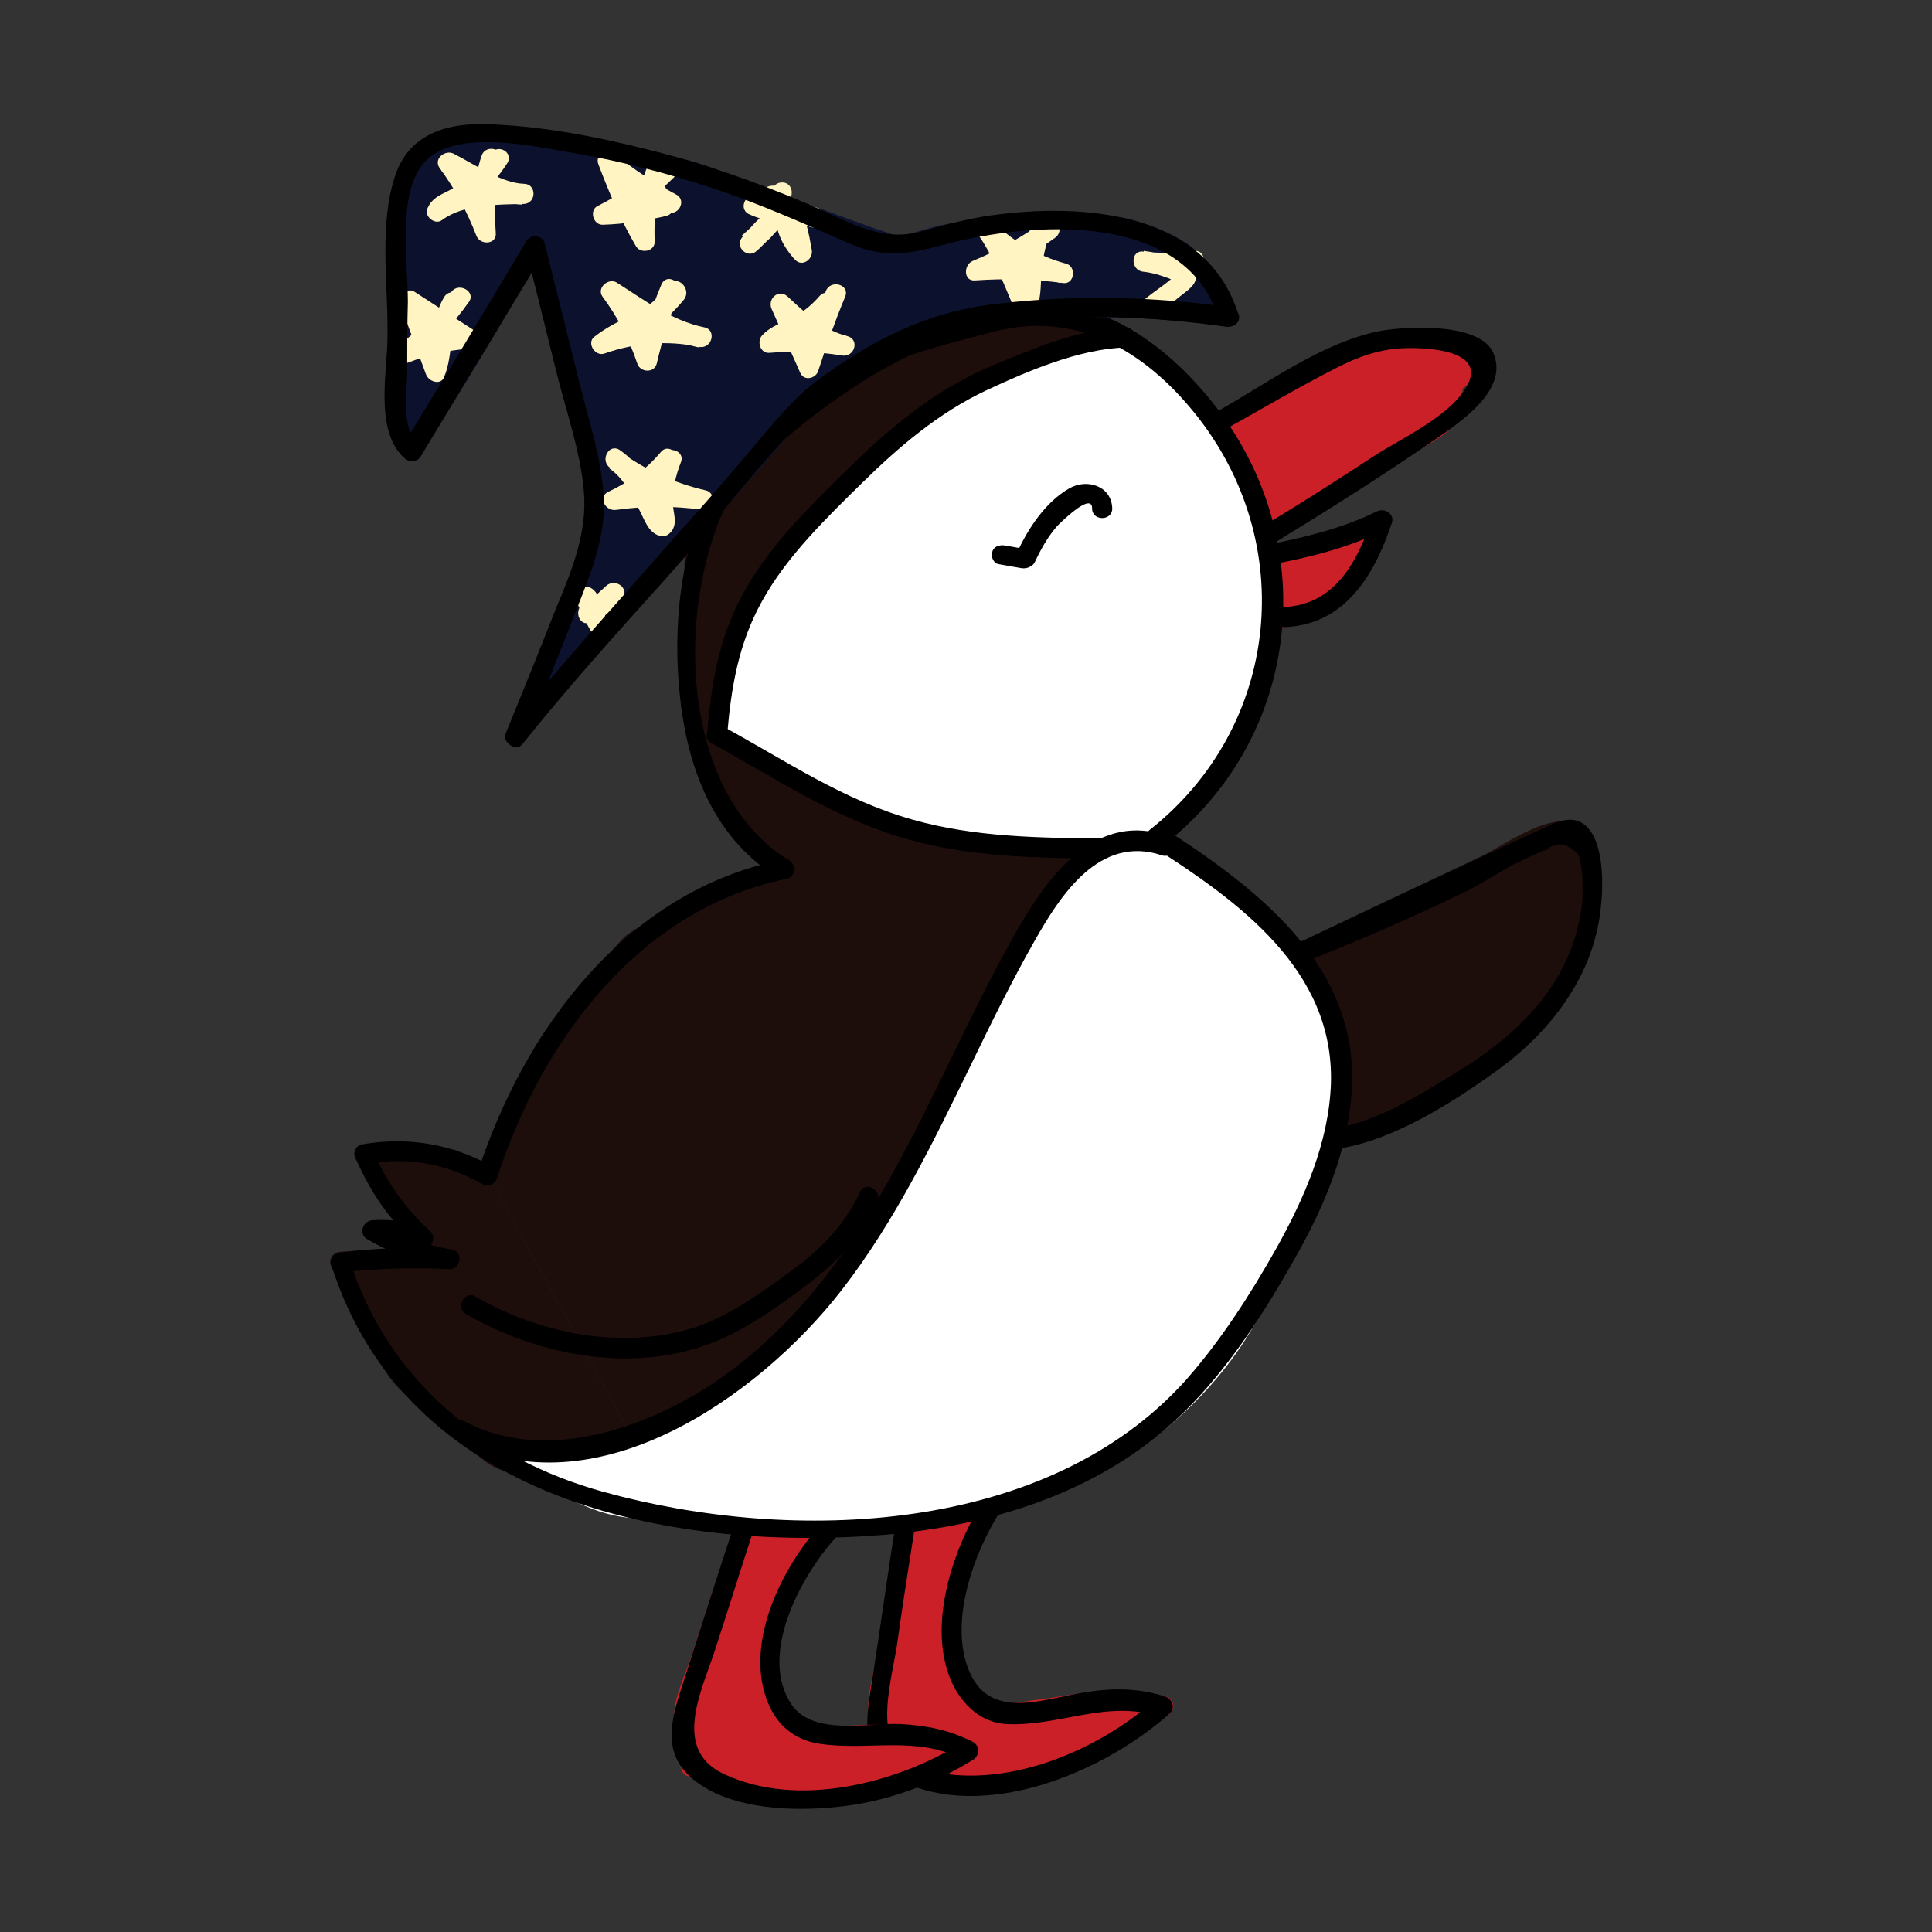 <?xml version="1.0" encoding="utf-8"?>
<!-- Generator: Adobe Illustrator 19.1.0, SVG Export Plug-In . SVG Version: 6.00 Build 0)  -->
<svg version="1.1" xmlns="http://www.w3.org/2000/svg" xmlns:xlink="http://www.w3.org/1999/xlink" x="0px" y="0px"
	 viewBox="0 0 288 288" style="enable-background:new 0 0 288 288;" xml:space="preserve">
<rect x="0" y="0" width="288" height="288" fill="#333333" stroke="none"/>
<style type="text/css">
	.st0{display:none;}
	.st1{display:inline;}
	.st2{fill:#CB2027;}
	.st3{fill:#1D0D0B;}
	.st4{fill:#FFFFFF;}
	.st5{fill:#0C122E;}
	.st6{fill:#FFF4C2;}
</style>
<g id="puffin_colors">
</g>
<g id="base_puffin">
</g>
<g id="wings_and_wands">
</g>
<g id="hat_colors">
</g>
<g id="hat">
	<g>
		<polygon class="st2" points="184.3,62.5 204.1,52.7 208.9,51.7 220.2,54.3 191.3,78.3 		"/>
		<g>
			<path class="st2" d="M185.1,63.7c6.2-3,12.3-6.6,18.6-9.2c1.2-0.5,1.1-0.4,2.3-0.7c0.9-0.2,2.1-0.6,3.1-0.6
				c-0.7,0-0.3,0.1,0.2,0.1c3.5,0.5,7,1.6,10.4,2.4c-0.2-0.8-0.4-1.7-0.7-2.5c-9.6,8-19.2,16-28.8,24c0.8,0.1,1.6,0.2,2.4,0.3
				c-2.3-5.3-4.7-10.5-7-15.8c-0.8-1.8-3.4-0.2-2.6,1.5c2.3,5.3,4.7,10.5,7,15.8c0.4,1,1.7,0.9,2.4,0.3c9.6-8,19.2-16,28.8-24
				c0.9-0.7,0.4-2.3-0.7-2.5c-6.1-1.4-11.5-3.6-17.6-1.3c-6.7,2.6-13,6.4-19.4,9.6C181.8,62,183.4,64.6,185.1,63.7z"/>
		</g>
	</g>
	<g>
		<polygon class="st2" points="190.8,82.5 203.4,80.1 197.7,88.4 190.7,92 189.4,82.7 		"/>
		<g>
			<path class="st2" d="M191.2,84c4.2-0.8,8.4-1.6,12.6-2.4c-0.6-0.7-1.1-1.5-1.7-2.2c-1.8,2.7-3.6,5.4-5.5,8
				c-0.3,0.4,0.9-0.3-0.3,0.1c-0.8,0.3-1.7,0.9-2.4,1.3c-1.3,0.7-2.7,1.4-4,2.1c0.8,0.4,1.5,0.9,2.3,1.3c-0.4-3.1-0.8-6.2-1.2-9.4
				c-0.5,0.5-1,1-1.5,1.5c0.5-0.1,0.9-0.1,1.4-0.2c1.9-0.2,1.9-3.2,0-3c-0.5,0.1-0.9,0.1-1.4,0.2c-0.7,0.1-1.6,0.6-1.5,1.5
				c0.4,3.1,0.8,6.2,1.2,9.4c0.2,1.1,1.2,1.9,2.3,1.3c2.4-1.2,5.9-2.2,7.7-4.3c2.2-2.4,3.8-5.5,5.6-8.2c0.8-1.2-0.5-2.4-1.7-2.2
				c-4.2,0.8-8.4,1.6-12.6,2.4C188.5,81.4,189.3,84.3,191.2,84z"/>
		</g>
	</g>
	<g>
		<polyline class="st2" points="191.3,78.3 215.6,62.4 216.7,57 191.3,78.3 		"/>
		<g>
			<path class="st2" d="M192.1,79.6c5.7-3.7,11.3-7.4,17-11.1c2.2-1.4,5.3-2.8,7.2-4.7c1.5-1.6,1.5-4.2,1.8-6.4
				c0.3-1.5-1.3-2.4-2.5-1.5c-8.4,7.1-16.9,14.1-25.3,21.2c-1.5,1.2,0.7,3.4,2.1,2.1c8.4-7.1,16.9-14.1,25.3-21.2
				c-0.8-0.5-1.7-1-2.5-1.5c-0.3,1.6-0.6,3.1-0.9,4.7c-0.2,0.8,1.1-0.5-0.3,0.3c-2.7,1.7-5.3,3.5-8,5.2c-5.1,3.4-10.3,6.7-15.4,10.1
				C189,78,190.5,80.6,192.1,79.6L192.1,79.6z"/>
		</g>
	</g>
	<g>
		<polyline class="st3" points="72.8,175.3 81.3,156.7 94.7,140.7 117,129.7 106.8,118.4 103.2,105.3 104.3,78.6 121.2,57.3 
			145.2,47.7 156.1,48.4 165.8,51 158.7,53.1 138.8,61.2 121.2,73.5 110.7,92.4 106.8,109.5 121.2,115.9 138.8,125.1 162.5,126.2 
			152.3,140.8 124.3,191.5 108.7,206.6 94.1,214 		"/>
		<g>
			<path class="st3" d="M74.1,176c2.5-5.6,5.2-11.1,7.7-16.8c1.7-3.9,6.2-8.2,9.5-12.1c1.1-1.3,3.6-4.7,4.3-5.2c1.7-1.3,4.1-2,6-3
				c5.4-2.7,10.9-5.4,16.3-8c0.9-0.4,0.9-1.7,0.3-2.4c-3.1-3.5-6.4-6.8-9.4-10.4c-0.5-0.6-0.8-1.1-0.5-0.5c-0.3-0.7-0.5-1.6-0.7-2.4
				c-0.8-2.7-1.5-5.5-2.3-8.2c-0.8-2.7-0.4-5.5-0.3-9c0.2-5.6,0.5-11.2,0.7-16.8c0-0.7,0.1-1.4,0.1-2.1c0-1.2-0.4,0.5-0.3,0.4
				c0.8-1.5,2.3-2.9,3.4-4.3c3.5-4.4,6.9-8.8,10.4-13.1c0.9-1.2,1.8-2.7,2.9-3.6c0,0-1,0.5,0.2,0c0.8-0.4,1.7-0.7,2.5-1
				c5.4-2.1,10.7-4.3,16.1-6.4c4.7-1.9,6.2-1.7,11.6-1.4c4.3,0.2,8.3,1.5,12.8,2.8c0-1,0-1.9,0-2.9c-10.4,3.1-21.9,6.6-30.8,12.9
				c-3.4,2.4-6.8,4.8-10.2,7.1c-1.5,1.1-3.4,2-4.5,3.4c-2,2.5-3.3,6-4.9,8.8c-1.7,3-3.7,6.1-5.1,9.2c-2.5,5.4-3,12.3-4.4,18.1
				c-0.1,0.6,0.1,1.4,0.7,1.7c9.8,4.4,19.3,9,28.9,14c3.8,2,6.5,1.9,10.9,2.2c5.5,0.3,11.1,0.5,16.6,0.8c-0.4-0.8-0.9-1.5-1.3-2.3
				c-3.5,5-7.4,10-10.6,15.2c-4,6.8-7.6,13.8-11.5,20.7c-4.7,8.5-9.4,17-14.1,25.5c-0.5,0.9-1,1.9-1.6,2.8c-0.6,0.9-0.3,0.6-0.6,1
				c-2.8,3.3-6.4,6.2-9.5,9.2c-2.7,2.6-4.7,4.9-7.5,6.4c-4.2,2.1-8.3,4.3-12.5,6.4c-1.7,0.9-0.2,3.5,1.5,2.6c5.9-3,12.5-5.3,17.2-10
				c4.6-4.5,10.9-8.8,14.2-14.4c9.2-15.3,17.3-31.4,26-47c3.3-6,7.6-11.4,11.5-17c0.7-1-0.2-2.2-1.3-2.3c-5.2-0.2-10.5-0.5-15.7-0.7
				c-2.4-0.1-5.1,0-7.5-0.4c-0.8-0.1,0.8,0.4-0.6-0.3c-1.1-0.5-2.2-1.2-3.3-1.7c-9.2-4.8-18.3-9.2-27.8-13.4
				c0.2,0.6,0.5,1.1,0.7,1.7c1.2-5.4,2-12.2,3.8-17c2-5.2,6.4-11.5,9.3-16.7c0.2-0.4,1.6-2.5,0.6-1.4c0.6-0.6,1.6-1.1,2.3-1.6
				c3.3-2.3,6.7-4.7,10-7c4.8-3.3,7.8-4.7,13.5-7.1c6.1-2.5,12-4.8,18.3-6.7c1.4-0.4,1.5-2.5,0-2.9c-3.7-1-7.4-2.4-11.3-2.8
				c-3.7-0.4-8.1-1.2-11.6,0.1c-5.5,2-10.8,4.3-16.2,6.5c-2.6,1-5.6,1.7-7.6,3.7c-4,4.1-7.2,9.2-10.8,13.6c-1.9,2.4-5.1,5.2-5.9,8.1
				c-1.2,4.3-0.4,10.1-0.6,14.6c-0.2,3.9-0.9,8.4-0.5,12.3c0.3,2.5,1.4,5.1,2.1,7.4c0.6,2,0.9,4.5,2,6.3c2.5,4.1,7,7.7,10.2,11.3
				c0.1-0.8,0.2-1.6,0.3-2.4c-5.7,2.8-11.4,5.6-17.1,8.4c-1.8,0.9-4,1.6-5.6,2.8c-1.7,1.4-3.1,3.7-4.5,5.4
				c-3.2,3.9-7.4,7.7-9.7,12.2c-2.9,5.6-5.3,11.6-7.9,17.3C70.7,176.3,73.3,177.8,74.1,176L74.1,176z"/>
		</g>
	</g>
	<g>
		<polyline class="st3" points="72.8,175.3 54.4,172.1 64.8,187.3 50.7,188.2 59.2,204.6 75.3,218.2 94.1,214 		"/>
		<g>
			<path class="st3" d="M73.2,173.8c-6.1-1-12.3-2.1-18.4-3.1c-1.2-0.2-2.5,1-1.7,2.2c3.5,5,7,10.1,10.4,15.1
				c0.4-0.8,0.9-1.5,1.3-2.3c-4.7,0.3-9.4,0.6-14.1,0.9c-1.2,0.1-1.8,1.2-1.3,2.3c2.6,5.1,5,10.4,7.9,15.3c2.3,3.9,7,6.6,10.4,9.5
				c2.9,2.4,5.6,6.3,9.5,5.6c5.8-1.1,11.5-2.5,17.3-3.8c1.9-0.4,1.1-3.3-0.8-2.9c-5.3,1.2-10.7,2.3-16,3.5c-0.8,0.2-1.8,0.2-2.5,0.5
				c0.6-0.3,1.4,1.1,0.3-0.3c-1.7-2.2-4.7-4-6.8-5.7c-3.4-2.8-7.5-5.5-9.2-8.7c-2.5-4.8-5-9.7-7.5-14.5c-0.4,0.8-0.9,1.5-1.3,2.3
				c4.7-0.3,9.4-0.6,14.1-0.9c1-0.1,2-1.3,1.3-2.3c-3.5-5-7-10.1-10.4-15.1c-0.6,0.7-1.1,1.5-1.7,2.2c6.1,1,12.3,2.1,18.4,3.1
				C74.3,177,75.1,174.1,73.2,173.8L73.2,173.8z"/>
		</g>
	</g>
	<g>
		<polyline class="st3" points="59.3,171.6 67.4,172.9 63.4,173.7 59.3,171.6 		"/>
		<g>
			<path class="st3" d="M58.9,173.1c2.7,0.4,5.4,0.8,8.1,1.2c0-1,0-1.9,0-2.9c-1.4,0.3-2.7,0.5-4.1,0.8c0.4,0.1,0.8,0.1,1.2,0.2
				c-1.4-0.7-2.7-1.4-4.1-2.1c-1.7-0.9-3.2,1.7-1.5,2.6c1.4,0.7,2.8,1.7,4.2,2.1c1.4,0.4,3.6-0.5,5-0.7c1.4-0.3,1.5-2.7,0-2.9
				c-2.7-0.4-5.4-0.8-8.1-1.2C57.8,169.9,57,172.8,58.9,173.1L58.9,173.1z"/>
		</g>
	</g>
	<g>
		<polygon class="st3" points="196.1,141.2 233,123.7 236.1,125.6 237.2,134.9 230,151.2 217.4,161.5 200,166.5 		"/>
		<g>
			<path class="st3" d="M196.8,142.5c6.2-2.9,12.3-5.8,18.5-8.7c4.1-2,8.2-3.9,12.4-5.9c1.4-0.7,2.8-1.3,4.2-2
				c0.8-0.4,2.4-0.6,1.2-0.8c-1.4-0.2,1,1.2,1.5,1.3c0.8,0.3,0.4-1.2,0.2,0.2c-0.3,1.9,0.4,4.9,0.8,6.7c0.1,0.3,0.2,1.9,0.3,1.2
				c0.1-0.6-0.3,0.6-0.4,0.9c-0.9,2-1.8,4-2.7,6c-1.1,2.5-2.7,7.5-4,9c-2.5,2.9-6.4,5.2-9.4,7.6c-0.8,0.6-1.6,1.3-2.4,1.9
				c-0.7,0.5-0.6,0.4-0.2,0.2c-1.5,0.7-3.3,1-4.9,1.4c-4.1,1.2-8.2,2.4-12.3,3.5c0.6,0.3,1.2,0.7,1.8,1c-1.3-8.4-2.6-16.8-3.9-25.3
				c-0.3-1.9-3.2-1.1-2.9,0.8c1.3,8.4,2.6,16.8,3.9,25.3c0.1,0.8,1.1,1.3,1.8,1c3.8-1.1,7.6-2.2,11.4-3.3c2.8-0.8,5.4-1.2,7.7-3
				c3.6-2.7,7.8-5.6,10.9-8.8c2.2-2.2,3.1-5.7,4.3-8.6c1.2-2.8,3.6-6.4,4-9.5c0.2-1.8-0.5-4.1-0.7-5.9c-0.1-1.3,0-3.2-0.8-4.3
				c-3.9-5.3-12.5,1.5-16.4,3.3c-8.5,4-17,8-25.5,12.1C193.6,140.7,195.1,143.3,196.8,142.5z"/>
		</g>
	</g>
	<g>
		<polygon class="st3" points="199,168.5 217.4,161.5 200,160.3 		"/>
		<g>
			<path class="st3" d="M199.4,170c6.1-2.3,12.2-4.7,18.3-7c1.6-0.6,1.3-2.8-0.4-2.9c-5.8-0.4-11.6-0.8-17.4-1.2
				c-0.9-0.1-1.4,0.7-1.5,1.5c-0.3,2.7-0.6,5.5-1,8.2c-0.2,1.9,2.8,1.9,3,0c0.3-2.7,0.6-5.5,1-8.2c-0.5,0.5-1,1-1.5,1.5
				c5.8,0.4,11.6,0.8,17.4,1.2c-0.1-1-0.3-2-0.4-2.9c-6.1,2.3-12.2,4.7-18.3,7C196.9,167.8,197.6,170.7,199.4,170z"/>
		</g>
	</g>
	<g>
		<polygon class="st2" points="135.3,225.5 130.8,255.2 133.2,263.5 144.6,265.8 160.6,262.7 173.4,254.4 164.9,253.4 151.5,255.4 
			143.9,254.3 141,244.3 140.9,236.3 146.4,224 		"/>
		<g>
			<path class="st2" d="M133.9,225.1c-1.1,7.3-2.2,14.6-3.3,21.9c-0.4,2.5-1.2,5.3-1.2,7.8c0,3,1.5,6.3,2.4,9.1c0.1,0.5,0.5,0.9,1,1
				c3.6,0.7,7.6,2.1,11.3,2.3c3.5,0.2,7.4-1.3,10.8-1.9c3.1-0.6,5.7-0.8,8.3-2.6c3.7-2.4,7.3-4.7,11-7.1c1.3-0.9,0.7-2.6-0.8-2.8
				c-5.2-0.6-9.1-0.9-14.2-0.1c-1.8,0.3-3.7,0.6-5.5,0.8c-0.4,0.1-3.4,0.4-2,0.4c-1.3,0-2.8-0.4-4.1-0.6c-0.7-0.1-1.7-0.5-2.5-0.4
				c-1.3,0.2-0.1,0,0.1,0.6c-2-5.8-2.6-10-2.8-15.9c0-0.4-0.1-0.9,0-1.3c-0.2,1.1,0,0.3,0.1-0.1c0.4-1.4,1.2-2.8,1.8-4.2
				c1.1-2.5,2.2-5,3.3-7.5c0.6-1.3-0.4-2.4-1.7-2.2c-3.7,0.5-7.4,1-11,1.5c-1.9,0.3-1.1,3.1,0.8,2.9c3.7-0.5,7.4-1,11-1.5
				c-0.6-0.7-1.1-1.5-1.7-2.2c-2,4.4-5.5,9.6-5.6,14.5c-0.1,6.2,1.3,11,3,17c0.1,0.5,0.5,1,1,1c5.3,0.8,8.9,1,14.1,0.2
				c2.2-0.3,5.8-1.1,7.4-1.1c2.8,0,5.6,0.7,8.4,1c-0.3-0.9-0.5-1.9-0.8-2.8c-5.5,3.6-10.4,7.8-16.3,8.9c-3.8,0.8-7.9,2.1-11.8,2.3
				c-0.5,0,1.1,0.1-0.3-0.1c-1-0.1-2-0.4-3-0.6c-1.8-0.4-4.6-1.5-6.4-1.3c-1.4,0.2-0.9-1.2-0.1,0.7c-0.3-0.8-0.5-1.8-0.7-2.6
				c-0.4-1.3-1.5-4.8-1.6-5.1c0.1,0.6,0.3-1.6,0.3-2c0.3-1.8,0.6-3.6,0.8-5.5c1.1-7.3,2.2-14.6,3.3-21.9
				C137,224,134.1,223.2,133.9,225.1z"/>
		</g>
	</g>
	<g>
		<g>
			<path d="M133.5,227.2c-1.3,8.2-2.4,16.4-3.7,24.6c-1,6.2-1.2,11.5,5.6,14.2c12.7,5.2,29.6-2.2,39-10.6c0.9-0.8,0.3-2.2-0.7-2.5
				c-4-1.3-8-1.3-12.1-0.6c-5.9,0.9-13.8,4.2-17-2.9c-3.3-7.3,0.5-17.8,4.5-24.1c1-1.6-1.6-3.1-2.6-1.5c-4.5,7.2-8.3,18.5-4.7,26.8
				c1.5,3.4,4.4,6.2,8.2,6.4c7.9,0.4,15-3.7,22.9-1.1c-0.2-0.8-0.4-1.7-0.7-2.5c-8.7,7.7-22.6,13.6-34.4,10.4
				c-8.3-2.2-5.1-12.2-4.1-18.5c0.8-5.7,1.7-11.5,2.6-17.2C136.7,226.1,133.8,225.3,133.5,227.2L133.5,227.2z"/>
		</g>
	</g>
	<g>
		<polygon class="st2" points="111.3,226.3 102.1,254.9 103,263.5 113.9,267.6 130.2,267.1 144.2,261 136,258.6 122.4,258.4 
			115.1,256.1 113.9,245.8 115.1,237.8 122.5,226.6 		"/>
		<g>
			<path class="st2" d="M109.9,225.9c-2.2,6.9-4.5,13.8-6.7,20.6c-0.8,2.5-2.2,5.4-2.6,7.9c-0.4,2.8,0.6,6.2,0.9,9
				c0.1,0.7,0.4,1.2,1.1,1.4c3.5,1.3,7.2,3.4,10.8,4.1c3.6,0.7,7.9-0.1,11.5-0.2c3.1-0.1,5.3,0,8.1-1.2c4-1.7,8-3.5,12-5.2
				c1.2-0.5,0.8-2.4-0.4-2.7c-5-1.4-8.9-2.4-14-2.5c-2.6,0-5.6,0.4-8.1-0.1c-1.6-0.3-4.9-1.6-7-2.3c0.4,0.5,0.7,1,1.1,1.4
				c-0.7-6-1.2-10.3-0.3-16.1c0.7-4.1,4.9-8.8,7.5-12.7c0.6-1-0.2-2.2-1.3-2.3c-3.7-0.1-7.4-0.2-11.1-0.3c-1.9-0.1-1.9,2.9,0,3
				c3.7,0.1,7.4,0.2,11.1,0.3c-0.4-0.8-0.9-1.5-1.3-2.3c-2.7,4.1-6.9,8.5-7.8,13.4c-1.1,6-0.5,10.8,0.2,16.9
				c0.1,0.7,0.4,1.2,1.1,1.4c5.1,1.6,8.7,2.4,14,2.5c5.9,0.1,9.3,0.7,15.1,2.4c-0.1-0.9-0.2-1.8-0.4-2.7c-3.6,1.6-7.3,3.2-10.9,4.8
				c-0.8,0.3-1.6,0.8-2.5,1.1c-1.3,0.4,0.4,0-0.2,0.1c-1.8,0.2-3.7,0.1-5.4,0.2c-3.1,0.1-8.3,0.7-10.5,0.2c-3.5-0.7-7.1-2.7-10.5-4
				c0.4,0.5,0.7,1,1.1,1.4c-0.3-2.5-1.2-6.8-0.9-8.5c0.4-2.8,1.9-5.8,2.8-8.5c2.1-6.6,4.3-13.2,6.4-19.8
				C113.4,224.8,110.5,224,109.9,225.9z"/>
		</g>
	</g>
	<g>
		<polygon class="st4" points="78.3,218.2 90.2,224.3 119.8,227.6 144.2,225.3 161.9,218.9 173.4,211.2 183.2,200.9 192.5,185 
			199.3,157 192.2,140.8 177.6,128.3 172.1,124.7 181.8,114.5 188.9,97.1 189.3,85.8 184.5,69.2 175,57 168.9,52.7 168.9,52.7 
			158.2,53.1 137.2,63.2 129.5,68.9 120.2,79.2 112.4,90 108.7,99.9 108.9,109.5 114.6,114 129.3,120.2 144,124.4 160.4,125.9 
			164.4,126.6 153,139.8 144,160.3 131,184.9 117.3,200.9 102.1,212.3 90.8,216.2 		"/>
		<g>
			<path class="st4" d="M77.6,219.5c5.1,2.6,9.9,6,15.7,6.7c8.5,1,17.1,2.5,25.7,2.9c6.8,0.3,14.1-1.2,20.9-1.8
				c6.8-0.6,12.8-3.4,19.2-5.7c11.1-4,21.8-13.6,27.7-23.8c3.5-5.9,6.9-10.9,8.5-17.5c1.2-4.8,2.3-9.6,3.5-14.5
				c0.6-2.5,2.1-5.8,2-8.4c0-3.1-2.7-6.9-3.9-9.7c-1.3-2.9-2.2-6.3-4.4-8.6c-5.5-6-12.8-11.3-19.7-15.7c0.1,0.8,0.2,1.6,0.3,2.4
				c3-3.2,6.6-6.2,9.2-9.7c1.9-2.6,2.9-6,4.1-9c3-7.4,5.6-13.9,4.2-22.1c-0.8-4.8-2.8-9.8-4.2-14.5c-1-3.3-3.5-5.7-5.6-8.4
				c-2.4-3-4.3-5.7-7.3-8c-1.4-1-2.9-2.5-4.5-2.9c-2-0.4-4.7,0.2-6.7,0.3c-8.2,0.3-15.8,5.6-23.1,9.2c-6.9,3.3-11.8,8.6-16.9,14.2
				c-4.8,5.3-9.9,11.2-12.4,17.9c-1.8,4.8-2.6,7.4-2.5,12.5c0,1.4-0.4,3.7,0.3,5.1c0.7,1.5,3.6,3,4.9,3.9c3.7,2.7,8.4,4,12.6,5.8
				c4.1,1.7,8.3,2.9,12.6,4.1c8.6,2.5,17.8,2.4,26.3,3.9c-0.2-0.8-0.4-1.7-0.7-2.5c-5.2,6-10.6,11.3-13.8,18.5
				c-3.5,8-7,15.8-11.1,23.5c-2.7,5-5.4,10-8,15c-1.3,2.5-3.8,5.1-6.2,7.8c-2.4,2.9-6,7.6-8.1,9.5c-3.8,3.5-8.5,6.3-12.7,9.4
				c-6.7,5-17,6-25.6,7.4c-1.9,0.3-1.1,3.2,0.8,2.9c7.9-1.3,17-2.1,24.2-6.1c4.4-2.4,8.4-6.2,12.4-9.2c2.8-2,4.6-4.1,6.9-6.7
				c3.2-3.8,7-7.4,9.8-11.5c2-2.8,3.4-6.2,5-9.3c4.3-8,8.4-15.9,12.1-24.2c1.7-3.9,3.7-9.8,5.8-12.5c3.2-4.3,7.1-8.3,10.7-12.4
				c0.7-0.8,0.5-2.3-0.7-2.5c-6.7-1.2-15-1.1-20.7-2.3c-7.8-1.7-15.3-4.5-22.6-7.6c-1.9-0.8-4-1.5-5.8-2.4c-1.2-0.6,0.4,0.3-0.5-0.3
				c-1.2-0.8-2.4-1.8-3.5-2.7c-0.7-0.5-1.9-2-1.3-0.4c-0.2-0.6,0-1.7-0.1-2.4c-0.1-2.2-0.5-4.8-0.2-7c1.1-7.1,6.5-13.9,11.2-19.8
				c4.4-5.5,9.9-11.4,16.2-15.5c2.6-1.6,5.6-2.8,8.3-4.1c4.1-2,8.2-4.3,12.4-5.9c0.4-0.2,1.2-0.4,0.1-0.1c0.7-0.1,1.5-0.1,2.1-0.1
				c2.4-0.1,4.9-0.3,7.3-0.3c1.5,0,0.4-0.2,0.9,0.1c0.9,0.4,1.8,1.3,2.6,1.8c1.4,1,2.5,1.7,3.3,2.6c3,3.3,5.9,7.1,8.4,10.8
				c0.5,0.8,0.4,0.7,0.2,0.2c0.3,0.6,0.4,1.4,0.6,2.1c0.7,2.5,1.4,5,2.2,7.5c1.4,5,1.9,7.1,1.7,12.1c-0.2,4.9-0.7,6.6-2.6,11.3
				c-1.1,2.7-2.2,5.4-3.3,8.1c-0.4,0.9-0.7,1.9-1.1,2.7c-0.5,1,0.5-0.6-0.2,0.2c-2.8,3.5-6.3,6.6-9.3,9.9c-0.7,0.7-0.5,1.8,0.3,2.4
				c6.1,4,11.3,8.6,17.1,13.6c4.8,4.1,5.7,11,9.1,17c1,1.7,0.4,0,0.3,0.6c-0.3,1.3-0.6,2.6-0.9,3.9c-1.1,4.5-2.2,8.9-3.3,13.4
				c-0.8,3.2-1.3,6.7-2.4,9.8c-0.4,1.2-2.7,4.8-3.9,6.7c-1.7,2.8-3.6,6.7-5.3,9.1c-1.7,2.3-5,5.3-7.3,7.7
				c-3.5,3.7-9.7,8.2-14.1,10.1c-5.3,2.3-13.1,5.6-17.9,6.2c-7.4,0.9-15.3,2.1-22.7,2.2c-7.7,0-15.8-1.8-23.4-2.6
				c-1.7-0.2-3.4-0.4-5.2-0.6c-1.9-0.2,0.1,0.4-1.6-0.5c-3.5-1.9-7.2-3.7-10.7-5.5C77.4,216,75.8,218.6,77.6,219.5z"/>
		</g>
	</g>
	<g>
		<g>
			<path d="M116.5,62.3c9.5-7.1,20.6-10,31.8-12.9c12.2-3.1,22.3,2.9,29.8,12.2c15.5,19.2,12.8,46.7-6.7,62.1
				c-0.8,0.6-0.4,1.9,0.3,2.4c12.8,8.2,27.2,18.4,26.7,35.4c-0.3,8.8-4,17.2-8.2,24.7c-3.9,6.9-8.2,13.6-13.4,19.5
				c-20.7,23.1-58.6,24.5-86.8,16.7c-17.8-4.9-32.2-16.6-37.9-34.6c-0.5,0.6-1,1.3-1.4,1.9c5.4-0.6,10.9-0.8,16.3-0.5
				c1.7,0.1,2.1-2.7,0.4-2.9c-4-0.7-7.7-2-11.3-4.1c-0.3,0.9-0.5,1.9-0.8,2.8c2.7-0.2,5,0.2,7.4,1.1c1.4,0.5,2.5-1.5,1.5-2.5
				c-3.7-3.4-6.5-7.2-8.5-11.9c-0.3,0.6-0.7,1.2-1,1.8c6.1-1.1,11.9,0,17.2,3c0.9,0.5,1.9,0,2.2-0.9c6.6-20.4,21.1-40.1,43.2-44.6
				c1.3-0.3,1.4-2.1,0.4-2.7c-17.4-10.5-17.2-41.4-7.4-56.8c1-1.6-1.6-3.1-2.6-1.5c-6.5,10.3-7.7,24-6.1,35.8
				c1.4,10.1,5.5,19.7,14.5,25.1c0.1-0.9,0.2-1.8,0.4-2.7c-23.1,4.6-38.4,25.3-45.3,46.6c0.7-0.3,1.5-0.6,2.2-0.9
				c-6.1-3.4-12.6-4.5-19.5-3.3c-0.7,0.1-1.3,1.1-1,1.8c2.2,5.1,5.1,9.5,9.3,13.2c0.5-0.8,1-1.7,1.5-2.5c-2.8-1-5.3-1.4-8.2-1.2
				c-1.4,0.1-2.1,2-0.8,2.8c3.8,2.2,7.7,3.6,12,4.4c0.1-1,0.3-2,0.4-2.9c-5.5-0.3-10.9-0.2-16.3,0.5c-0.9,0.1-1.8,0.9-1.4,1.9
				c11,34.8,50,42.8,82.3,40.2c16.6-1.4,33.1-6.6,45.1-18.6c6.1-6.1,11-13.5,15.3-21c4.4-7.5,8.2-15.7,9.2-24.4
				c2.5-19.8-13-31.8-27.9-41.4c0.1,0.8,0.2,1.6,0.3,2.4c20.3-16,23.3-44.8,7.6-65.1c-6.9-8.9-17.2-16.9-29.1-15.2
				c-6.2,0.9-12.6,2.9-18.6,4.8c-6.7,2.1-13,5.2-18.6,9.4C113.4,60.8,114.9,63.5,116.5,62.3L116.5,62.3z"/>
		</g>
	</g>
	<g>
		<g>
			<path d="M67.9,214.6c20.7,10.9,45.2-6.4,57.5-22.2c8-10.3,13.7-22.1,19.4-33.8c3-6.2,6-12.3,9.4-18.3c3.9-6.9,9.7-15.9,19-12.8
				c1.8,0.6,2.6-2.3,0.8-2.9c-11.4-3.9-18.6,7.2-23.3,15.7c-6.5,11.7-11.7,24.1-18.3,35.8c-6.4,11.4-14.4,22-25.2,29.5
				c-10.4,7.2-25.9,12.7-37.9,6.3C67.7,211.1,66.2,213.7,67.9,214.6L67.9,214.6z"/>
		</g>
	</g>
	<g>
		<g>
			<path d="M154.7,45.2c-10.4,0.3-20.1,4-28.7,9.7c-8.5,5.6-17.6,13-22.6,22c-0.9,1.7,1.6,3.2,2.6,1.5c4.8-8.5,13.5-15.6,21.6-20.9
				c8.2-5.4,17.3-9,27.2-9.2C156.7,48.1,156.7,45.1,154.7,45.2L154.7,45.2z"/>
		</g>
	</g>
	<g>
		<g>
			<path d="M183,63.8c5.4-3,10.6-6.1,16.1-8.9c3.3-1.7,6.6-2.9,10.3-3c3.1-0.1,11.8,0.2,9.5,5.2c-2.3,4.8-9.8,8.1-14.1,10.9
				c-5.2,3.4-10.5,6.8-15.8,10c-1.6,1-0.1,3.6,1.5,2.6c8-4.9,15.9-9.9,23.6-15.2c3.6-2.5,10.9-7.3,8.5-12.8c-2-4.6-13.2-4-17.2-3.2
				c-8.5,1.8-16.4,7.7-23.9,11.9C179.8,62.1,181.3,64.7,183,63.8L183,63.8z"/>
		</g>
	</g>
	<g>
		<g>
			<path d="M189.8,84.1c5.8-1.1,11.7-2.6,17-5.3c-0.7-0.6-1.5-1.1-2.2-1.7c-2.3,6.8-5.8,13.5-14,13.4c-1.9,0-1.9,3,0,3
				c9.6,0.1,14.2-7.5,16.9-15.6c0.4-1.3-1.1-2.2-2.2-1.7c-5,2.5-10.8,3.9-16.3,5C187.1,81.6,187.9,84.5,189.8,84.1L189.8,84.1z"/>
		</g>
	</g>
	<g>
		<g>
			<g>
				<path d="M154.3,83.7c0.9-1.9,1.9-3.7,3.3-5.3c0.4-0.4,5.2-5.2,5.2-2.6c0,1.9,3,1.9,3,0c-0.1-3.4-3.8-4.5-6.4-3
					c-3.5,2-6.1,5.9-7.7,9.4C151,84,153.5,85.5,154.3,83.7L154.3,83.7z"/>
			</g>
		</g>
		<g>
			<g>
				<path d="M148.9,84.1c1.1,0.2,2.2,0.4,3.4,0.6c0.8,0.1,1.6-0.2,1.8-1c0.2-0.7-0.2-1.7-1-1.8c-1.1-0.2-2.2-0.4-3.4-0.6
					c-0.8-0.1-1.6,0.2-1.8,1C147.7,83,148.1,84,148.9,84.1L148.9,84.1z"/>
			</g>
		</g>
	</g>
	<g>
		<g>
			<path d="M167.7,48.8c-6.9,0.2-13.7,3.2-20,5.8c-8.1,3.4-15,9.1-21.2,15.2c-5.8,5.7-12,11.7-15.9,19c-3.5,6.5-4.6,13.4-5.2,20.7
				c-0.2,1.9,2.8,1.9,3,0c0.6-7.1,1.7-13.6,5.2-19.9c3.7-6.7,9.6-12.4,15-17.7c5.5-5.4,11.4-10.4,18.4-13.7
				c6.2-2.9,13.9-6.2,20.8-6.4C169.6,51.7,169.6,48.7,167.7,48.8L167.7,48.8z"/>
		</g>
	</g>
	<g>
		<g>
			<path d="M106.1,110.8c9.6,5.3,18.5,11.3,29.2,14.3c9.5,2.7,19.4,2.8,29.1,2.9c1.9,0,1.9-3,0-3c-9.5-0.1-19.1-0.2-28.3-2.8
				c-10.4-2.9-19.1-8.9-28.5-14C105.9,107.3,104.4,109.9,106.1,110.8L106.1,110.8z"/>
		</g>
	</g>
	<g>
		<g>
			<path d="M69.5,195.9c10.4,6,23.9,8.7,35.5,4.7c5.3-1.8,10.4-5.4,14.8-8.7c4.6-3.4,8.6-7.4,11-12.7c0.8-1.7-1.8-3.3-2.6-1.5
				c-2.3,5-6.1,8.8-10.6,12c-4.1,3-8.7,6.3-13.5,8c-10.9,3.7-23.5,1.2-33.2-4.4C69.3,192.3,67.8,194.9,69.5,195.9L69.5,195.9z"/>
		</g>
	</g>
	<g>
		<g>
			<path d="M109.2,228c-2.6,7.9-5.1,15.8-7.6,23.6c-1.9,5.7-2.9,10.7,2.9,14.5c5.4,3.6,13.6,3.9,19.9,3.3c7.4-0.7,14.4-3.2,20.7-7.1
				c0.9-0.6,1-2,0-2.6c-3.5-1.8-7-2.5-10.9-2.7c-4.8-0.2-13,1.8-16.2-2.9c-5-7.4,1.4-19.1,6.4-24.7c1.3-1.4-0.8-3.6-2.1-2.1
				c-5.7,6.4-11.1,17.1-8.1,25.8c1.3,3.7,3.8,6.1,7.7,6.8c7.4,1.2,14.7-1.3,21.7,2.4c0-0.9,0-1.7,0-2.6c-9.8,6.1-24.7,10-35.8,4.7
				c-7.9-3.8-2.9-12.9-1-19.1c1.8-5.5,3.5-11,5.3-16.5C112.7,226.9,109.8,226.1,109.2,228L109.2,228z"/>
		</g>
	</g>
	<g>
		<g>
			<path d="M199.7,171.2c8.2-1.3,17.1-7,23.7-11.8c7.8-5.7,14.1-13.9,15.2-23.8c0.4-3.3,0.6-9.8-2.1-12.4c-2.5-2.4-6,0.1-8.3,1.4
				c-11.2,6.2-22.9,11.5-34.9,16.1c0.4,0.9,0.8,1.8,1.2,2.7c12.5-5.8,24.9-11.6,37.4-17.5c1.7-0.8,0.2-3.4-1.5-2.6
				c-12.5,5.8-24.9,11.6-37.4,17.5c-1.5,0.7-0.4,3.4,1.2,2.7c8.2-3.2,16.2-6.7,24.1-10.5c3.9-1.9,8.1-5.1,12.2-6.3
				c1.5-1.3,3.1-1.1,4.8,0.7c0.4,1.4,0.6,2.8,0.6,4.2c0.1,2.2-0.1,4.4-0.7,6.6c-2.2,9.3-9.3,16.2-17.2,21.1
				c-5.7,3.5-12.3,7.8-19,8.9C197,168.6,197.8,171.5,199.7,171.2L199.7,171.2z"/>
		</g>
	</g>
	<g>
		<polyline class="st5" points="78.8,105.3 94.1,89.8 121.2,58.4 132.5,50.3 147.3,45.5 176.8,46.2 183.2,47.3 176.8,38.1 
			167.5,33.9 145.2,34.1 133.2,36.7 101.8,25.2 73.7,20 61.8,23.6 59.2,43.2 59.2,60.9 61.3,67.3 74.4,45.7 78.8,34.2 83.7,50.3 
			88.4,70.9 89.1,83 78.8,105.3 78.8,105.3 		"/>
		<g>
			<path class="st5" d="M79.8,106.4c12.4-12.6,23.9-25.5,35.4-38.8c2.3-2.6,4.4-5.6,6.9-8c2-1.9,6.9-5.1,10-7.2
				c2.7-1.8,7.9-2.9,11.7-4.2c3.6-1.2,4.6-1.2,8.6-1.1c10.3,0.2,20.7,0,30.4,1.6c1.2,0.2,2.5-1,1.7-2.2c-2.1-3-4.1-7.6-7-9.8
				c-2.5-1.9-7.3-3.8-10.4-4.3c-5.2-0.8-11.1,0.1-16.4,0.1c-3.8,0-6.8,0.3-10.5,1.1c-2.3,0.5-5,1.6-7.3,1.6c1.4,0-1.8-0.9-2.4-1.1
				c-5.6-2-11.1-4.1-16.7-6.1c-3.8-1.4-7.6-3.2-11.5-4.2c-3.8-1-7.8-1.4-11.7-2.1c-5.2-1-11-2.9-16.3-3c-4.1-0.1-8.9,2.4-12.8,3.6
				c-0.7,0.2-1,0.8-1.1,1.4c-0.9,6.9-2.5,13.9-2.6,20.9c-0.1,4.8,0,9.7,0,14.5c0,3.1,1.2,5.7,2.2,8.6c0.4,1.2,2,1.5,2.7,0.4
				c3.7-6.2,7.5-12.3,11.2-18.5c2.8-4.7,4.4-9.8,6.4-14.9c-1,0-1.9,0-2.9,0c3.7,11.9,7.7,24.1,9.6,36.5c0.3,1.8,0.3,6.4,0.5,9.1
				c0,0.8,0,3.4,0.3,2.3c-0.3,1.1-1,2.1-1.4,3.1c-2.9,6.3-5.8,12.7-8.7,19c-0.8,1.7,1.8,3.3,2.6,1.5c3-6.5,6-13.1,9-19.6
				c2.2-4.8,1.5-10.5,0.8-15.8c-1.7-12.5-6-24.9-9.7-36.9c-0.5-1.5-2.4-1.4-2.9,0c-2.1,5.5-3.6,10.2-6.5,14.8
				c-3.6,6-7.2,11.9-10.9,17.9c0.9,0.1,1.8,0.2,2.7,0.4c-1.1-3.3-2.1-5.4-2.1-8.5c0-4.8-0.2-9.6,0-14.3c0.3-6.8,1.7-13.7,2.6-20.4
				c-0.4,0.5-0.7,1-1.1,1.4c2-0.6,4-1.2,5.9-1.8c1.3-0.4,2.6-0.8,3.9-1.2c0.5-0.2,2.8-0.6,1.3-0.6c4.1-0.1,8.9,1.6,13,2.4
				c7.8,1.4,14.9,2.7,22.4,5.5c5.6,2,11.2,4.1,16.7,6.1c2.5,0.9,5.6,2.7,8.2,2.7c3.7-0.1,9-2.4,11.9-2.6c5-0.4,10.2,0,15.2-0.1
				c2.1,0,4.5-0.3,6.6,0c-1-0.1,0.8,0.4,1.6,0.8c1.4,0.6,2.8,1.2,4.2,1.9c3,1.3,2.3,0.7,4.2,3.4c1.5,2.2,3,4.4,4.6,6.6
				c0.6-0.7,1.1-1.5,1.7-2.2c-8.9-1.5-17.8-1.4-26.9-1.6c-3.3-0.1-6.9-0.7-10.2-0.1c-4.4,0.8-9.7,2.7-13.8,4.5
				c-5.8,2.5-11.4,7.3-15.6,12.1c-7.3,8.5-14.6,16.9-21.9,25.4c-5.5,6.3-11.6,12.1-17.5,18.1C76.4,105.6,78.5,107.8,79.8,106.4
				L79.8,106.4z"/>
		</g>
	</g>
	<g>
		<g>
			<path class="st6" d="M115.1,30.7c1.9,0,1.9-3,0-3C113.1,27.7,113.1,30.7,115.1,30.7L115.1,30.7z"/>
		</g>
	</g>
	<g>
		<g>
			<path class="st6" d="M115.3,30.7c1.9,0,1.9-3,0-3C113.4,27.7,113.4,30.7,115.3,30.7L115.3,30.7z"/>
		</g>
	</g>
	<g>
		<g>
			<path class="st6" d="M114.6,31c1.9,0,1.9-3,0-3C112.6,28,112.6,31,114.6,31L114.6,31z"/>
		</g>
	</g>
	<g>
		<g>
			<path class="st6" d="M116.6,30.2c1.9,0,1.9-3,0-3C114.6,27.2,114.6,30.2,116.6,30.2L116.6,30.2z"/>
		</g>
	</g>
	<g>
		<path class="st6" d="M116.3,31.5c-1.4,0.1-2.7-0.3-3.9-0.9"/>
		<g>
			<path class="st6" d="M116.3,30c-1.1,0-2.2-0.2-3.2-0.7c-1.7-0.9-3.2,1.7-1.5,2.6c1.5,0.7,3,1.1,4.7,1.1
				C118.3,32.9,118.3,29.9,116.3,30L116.3,30z"/>
		</g>
	</g>
	<g>
		<g>
			<path class="st6" d="M100.9,43.5c-1.3,1.7-2.8,3.2-4.7,4.2c-1,0.6-2.2,1-3.3,1.5c-1.2,0.6-2.2,1.3-3.2,2.1c4.7-1.7,10-2.1,14.9-1
				c-3.3-0.5-6.3-2.3-9.2-4.1c-1.4-0.9-2.9-1.8-4.3-2.7c2.4,3.1,4.2,6.6,5.3,10.4c0.8-3.7,2-7.2,3.5-10.7"/>
			<g>
				<path class="st6" d="M99.8,42.4c-1.6,2-3.3,3.5-5.6,4.6c-2,0.9-3.8,1.8-5.6,3.2c-1.2,0.9,0.1,3,1.5,2.5c4.6-1.6,9.3-2,14.1-1
					c1.9,0.4,2.7-2.5,0.8-2.9c-4.9-1-9-4.1-13.1-6.7c-1.2-0.7-3,0.8-2.1,2.1c2.3,3.1,4,6.4,5.2,10c0.4,1.3,2.5,1.5,2.9,0
					c0.8-3.5,1.9-7,3.3-10.3c0.7-1.8-1.8-3.3-2.6-1.5c-1.5,3.6-2.7,7.2-3.6,11c1,0,1.9,0,2.9,0c-1.2-3.9-3-7.5-5.5-10.7
					c-0.7,0.7-1.4,1.4-2.1,2.1c4.4,2.7,8.7,5.9,13.9,7c0.3-1,0.5-1.9,0.8-2.9c-5.3-1-10.6-0.7-15.7,1c0.5,0.8,1,1.7,1.5,2.5
					c2-1.6,4.4-2.3,6.6-3.6c1.8-1.1,3.3-2.6,4.6-4.2C103.1,43.1,101,40.9,99.8,42.4L99.8,42.4z"/>
			</g>
		</g>
		<g>
			<path class="st6" d="M156.6,34.2c-3.4,2.5-7.2,4.6-11.1,6.1c4.4-0.3,8.8-0.2,13.1,0.4c-4.2-1.1-8.2-3.3-11.3-6.4
				c1.3,1.7,2.1,3.7,3,5.7c0.9,2,1.7,3.9,2.6,5.9c0.9-1,0.8-2.5,0.8-3.8c0-2.8,0.6-5.7,1.6-8.3"/>
			<g>
				<path class="st6" d="M155.8,32.9c-3.4,2.4-6.9,4.4-10.8,6c-1.4,0.6-1.4,3.1,0.4,2.9c4.4-0.3,8.7-0.2,13.1,0.4
					c1.7,0.2,2-2.5,0.4-2.9c-4-1.1-7.6-3.1-10.6-6c-1.2-1.1-3.4,0.4-2.4,1.8c2.4,3.5,3.9,7.7,5.6,11.6c0.5,1.1,2.1,0.9,2.6,0
					c1-1.6,1-3.2,1.1-5.1c0.1-2.6,0.6-5,1.5-7.4c0.6-1.8-2.3-2.6-2.9-0.8c-0.6,1.9-1.1,3.7-1.4,5.7c-0.2,1.9,0.2,4.5-0.9,6.1
					c0.9,0,1.7,0,2.6,0c-1.7-3.9-3.2-8.1-5.6-11.6c-0.8,0.6-1.6,1.2-2.4,1.8c3.4,3.2,7.4,5.5,11.9,6.8c0.1-1,0.3-2,0.4-2.9
					c-4.4-0.5-8.7-0.7-13.1-0.4c0.1,1,0.3,2,0.4,2.9c4.1-1.6,7.9-3.7,11.5-6.3C158.9,34.4,157.4,31.8,155.8,32.9L155.8,32.9z"/>
			</g>
		</g>
		<g>
			<path class="st6" d="M99.5,68.4c-2.2,2.7-5,4.8-8.1,6.2c4.4-0.7,8.9-0.7,13.3-0.1c-4.8-1-9.3-3.1-13.2-6.1
				c2.1,1.3,3.4,3.7,4.6,5.9c0.6,1.2,1.3,2.4,1.9,3.5c0.2,0.3,0.4,0.7,0.8,0.6c0.4-0.1,0.3-0.6,0.3-1c-0.6-3-0.3-6.1,1-8.9"/>
			<g>
				<path class="st6" d="M98.5,67.4c-2.2,2.6-4.8,4.5-7.8,5.9c-1.7,0.8-0.4,3,1.2,2.7c4.3-0.6,8.6-0.6,12.9,0c1.7,0.2,2-2.6,0.4-2.9
					c-4.7-1.1-9-3-12.9-5.9c-0.5,0.9-1,1.7-1.5,2.6c2.2,1.5,3.3,3.9,4.5,6.2c0.8,1.5,1.3,3.4,3.1,3.9c0.7,0.2,1.3-0.2,1.7-0.7
					c0.9-1.2,0.3-2.6,0.2-4c-0.1-2.2,0.4-4.2,1.2-6.3c0.7-1.8-2.2-2.6-2.9-0.8c-0.6,1.5-1.1,3.1-1.2,4.8c-0.1,0.9-0.1,1.8,0,2.7
					c0,0.4,0.4,1.8,0.2,2c0.6-0.2,1.1-0.5,1.7-0.7c0.1,0-1-2-1.3-2.5c-0.6-1-1.1-2.1-1.7-3.1c-1.1-1.7-2.3-3.1-3.9-4.2
					c-1.6-1.1-3,1.5-1.5,2.6c4.1,3,8.6,5.1,13.6,6.2c0.1-1,0.3-2,0.4-2.9c-4.6-0.6-9.1-0.5-13.7,0.1c0.4,0.9,0.8,1.8,1.2,2.7
					c3.3-1.5,6.1-3.6,8.4-6.4C101.8,68,99.7,65.9,98.5,67.4L98.5,67.4z"/>
			</g>
		</g>
		<g>
			<path class="st6" d="M123.3,45.2c-1.4,1.7-3.3,3-5.3,3.9c-1.2,0.5-2.6,1-3.4,2c3.7-0.4,7.5-0.2,11.2,0.4
				c-3.8-0.8-6.7-3.6-9.5-6.3c1.4,3.2,2.9,6.4,4.3,9.6c1.2-3.7,2.5-7.4,4-11"/>
			<g>
				<path class="st6" d="M122.2,44.1c-1.3,1.5-2.8,2.7-4.6,3.5c-1.5,0.7-2.9,1.2-4,2.4c-0.8,0.9-0.3,2.7,1.1,2.6
					c3.6-0.3,7.2-0.2,10.8,0.4c1.9,0.3,2.7-2.4,0.8-2.9c-3.6-0.9-6.2-3.4-8.9-5.9c-1.3-1.2-3,0.3-2.4,1.8c1.4,3.2,2.9,6.4,4.3,9.6
					c0.6,1.3,2.4,0.8,2.7-0.4c1.2-3.7,2.5-7.4,4-11c0.7-1.8-2.2-2.6-2.9-0.8c-1.4,3.6-2.7,7.3-4,11c0.9-0.1,1.8-0.2,2.7-0.4
					c-1.4-3.2-2.9-6.4-4.3-9.6c-0.8,0.6-1.6,1.2-2.4,1.8c3,2.9,6.1,5.6,10.2,6.7c0.3-1,0.5-1.9,0.8-2.9c-3.9-0.6-7.7-0.8-11.6-0.5
					c0.4,0.9,0.7,1.7,1.1,2.6c1.2-1.3,3.1-1.7,4.7-2.7c1.5-0.9,2.8-2,3.9-3.3C125.6,44.8,123.5,42.7,122.2,44.1L122.2,44.1z"/>
			</g>
		</g>
		<g>
			<path class="st6" d="M68.6,44.3c-1.4,2-2.9,3.8-4.7,5.4c-1.1,1-2.2,2-3.3,2.9c2.9-1.2,6.1-1.9,9.2-2c-2.9-1.9-5.9-3.8-8.8-5.7
				c1.3,3.5,2.6,7.1,3.9,10.6c1.6-3.2,0.5-7.4,2.6-10.4"/>
			<g>
				<path class="st6" d="M67.3,43.5c-2.2,3.1-4.9,5.6-7.8,8c-1.1,0.9,0.1,3.1,1.5,2.5c2.8-1.1,5.8-1.8,8.8-2c1.5-0.1,2-2,0.8-2.8
					c-2.9-1.9-5.9-3.8-8.8-5.7c-1-0.7-2.7,0.5-2.2,1.7c1.3,3.5,2.6,7.1,3.9,10.6c0.4,1.1,2.2,1.7,2.7,0.4c1.4-3.3,0.7-7.3,2.6-10.4
					c1-1.6-1.6-3.2-2.6-1.5c-2,3.2-1.1,7-2.6,10.4c0.9,0.1,1.8,0.2,2.7,0.4c-1.3-3.5-2.6-7.1-3.9-10.6c-0.7,0.6-1.5,1.1-2.2,1.7
					c2.9,1.9,5.9,3.8,8.8,5.7c0.3-0.9,0.5-1.9,0.8-2.8c-3.3,0.2-6.5,0.9-9.6,2.1c0.5,0.8,1,1.7,1.5,2.5c3.1-2.6,5.9-5.4,8.2-8.7
					C71,43.5,68.4,42,67.3,43.5L67.3,43.5z"/>
			</g>
		</g>
		<g>
			<path class="st6" d="M74.5,23.6c-1.8,2.9-4.5,5.2-7.7,6.4c-0.7,0.3-1.5,0.7-1.6,1.4c1.1-1,2.7-1.4,4.1-1.7
				c2.9-0.6,5.9-0.9,8.9-0.9c-1.5,0.1-2.8-0.5-4.2-1.2c-2.4-1.2-4.7-2.3-7.1-3.5c2.4,3.2,4.3,6.7,5.6,10.5
				c-0.2-3.7-0.5-7.6,0.9-11.1"/>
			<g>
				<path class="st6" d="M73.2,22.9c-1.5,2.2-3.4,4-5.7,5.2c-1.6,0.9-3,1.2-3.8,3c-0.5,1.2,1.2,2.5,2.2,1.7
					c3.2-2.4,8.4-2.3,12.2-2.4c1.9-0.1,1.9-3,0-3c-3.4-0.1-7.5-3-10.5-4.5c-1.2-0.6-3,0.7-2.1,2.1c2.3,3.1,4.1,6.5,5.5,10.1
					c0.5,1.5,3.1,1.4,2.9-0.4c-0.2-3.6-0.4-7.2,0.8-10.7c0.6-1.8-2.3-2.6-2.9-0.8c-1.3,3.7-1.2,7.6-1,11.5c1-0.1,2-0.3,2.9-0.4
					c-1.4-3.9-3.3-7.5-5.8-10.8c-0.7,0.7-1.4,1.4-2.1,2.1c3.6,1.8,7.9,4.8,12,4.9c0-1,0-2,0-3c-4.3,0.1-10.2,0-13.7,2.8
					c0.7,0.6,1.5,1.1,2.2,1.7c0.2-0.5,1.9-0.9,2.4-1.2c1-0.5,1.9-1.1,2.8-1.8c1.6-1.3,2.9-2.8,4-4.5C76.8,22.8,74.2,21.3,73.2,22.9
					L73.2,22.9z"/>
			</g>
		</g>
		<g>
			<path class="st6" d="M99.3,25.4c-2.7,2.7-5.9,5-9.4,6.6c3-0.1,6.1-0.5,9-1.3"/>
			<g>
				<path class="st6" d="M98.2,24.3c-2.7,2.6-5.7,4.7-9.1,6.4c-1.3,0.6-0.7,2.9,0.8,2.8c3.2-0.1,6.3-0.6,9.4-1.3
					c1.9-0.5,1.1-3.3-0.8-2.9c-2.8,0.7-5.7,1.1-8.6,1.2c0.3,0.9,0.5,1.9,0.8,2.8c3.6-1.7,6.9-4,9.7-6.8
					C101.7,25.1,99.6,23,98.2,24.3L98.2,24.3z"/>
			</g>
		</g>
		<g>
			<path class="st6" d="M100,30.3c-3.4-1.7-6.5-3.8-9.4-6.2c1.6,4,3.2,8.1,5.4,11.8c-0.3-3.9,0.5-7.8,2.1-11.3"/>
			<g>
				<path class="st6" d="M100.8,29c-3.2-1.7-6.3-3.7-9.1-6c-1-0.8-3.1-0.1-2.5,1.5c1.6,4.2,3.3,8.3,5.6,12.2
					c0.7,1.2,2.9,0.8,2.8-0.8c-0.2-3.6,0.4-7.2,1.9-10.5c0.8-1.7-1.8-3.3-2.6-1.5c-1.7,3.8-2.5,7.8-2.3,12c0.9-0.3,1.9-0.5,2.8-0.8
					c-2.1-3.7-3.7-7.5-5.3-11.5c-0.8,0.5-1.7,1-2.5,1.5c3,2.5,6.2,4.6,9.7,6.4C101,32.5,102.5,29.9,100.8,29L100.8,29z"/>
			</g>
		</g>
		<g>
			<path class="st6" d="M178,38.9c-2.5,0.4-5.1,0.4-7.6,0.1c2.1,0.2,4.1,0.9,5.9,2c0.2,0.1,0.5,0.4,0.4,0.6c0,0.1-0.1,0.2-0.2,0.2
				c-1.5,1.2-3,2.4-4.6,3.6"/>
			<g>
				<path class="st6" d="M178,37.4c-2.5,0.3-5.1,0.4-7.6,0.1c-1.9-0.2-1.9,2.8,0,3c0.9,0.1,1.8,0.3,2.7,0.6c0.3,0.1,2.1,0.7,2.2,0.9
					c0.1-0.5,0.3-1,0.4-1.5c-1.3,1.5-3.2,2.6-4.8,3.9c-1.5,1.2,0.6,3.3,2.1,2.1c1.3-1,2.6-2.1,3.9-3.1c1-0.8,1.8-1.7,1.1-3
					c-0.6-1-2.1-1.5-3.1-1.9c-1.4-0.6-2.9-0.9-4.4-1.1c0,1,0,2,0,3c2.6,0.3,5.1,0.3,7.6-0.1C179.9,40.2,179.9,37.2,178,37.4
					L178,37.4z"/>
			</g>
		</g>
		<g>
			<path class="st6" d="M117.1,32.5c-0.3-0.4-1-0.1-1.4,0.2c-1.4,1.1-2.8,2.4-3.9,3.7c1.3-1.3,2.7-2.5,4-3.8c0.6-0.5,1.4-1.1,2-0.6
				c0.2,0.2,0.3,0.4,0.4,0.7c0.6,1.6,1.1,3.3,1.4,5.1c-1.4-1.4-2.2-3.3-2.3-5.3c0-0.2,0-0.5,0.2-0.7c0.3-0.3,0.7-0.2,1.1-0.1
				c1,0.3,2,0.6,2.9,0.9"/>
			<g>
				<path class="st6" d="M117.8,31.2c-2.5-1.7-5.7,2.5-7.1,4.1c-1.3,1.4,0.7,3.4,2.1,2.1c0.7-0.6,1.3-1.3,2-1.9
					c0.4-0.4,1.2-1.5,1.8-1.6c0.1-0.3,0.3-0.3,0.4-0.1c0.2,0.5,0.3,0.9,0.5,1.4c0.3,1,0.5,1.9,0.7,2.9c0.8-0.5,1.7-1,2.5-1.5
					c-1-1-1.3-2.1-1.8-3.5c0-0.3-0.1-0.5-0.1-0.8c-0.9,0.5-0.8,0.8,0.1,0.9c0.5,0.4,1.6,0.5,2.2,0.7c1.9,0.6,2.6-2.3,0.8-2.9
					c-1.8-0.6-5.5-2.3-6.1,0.8c-0.5,2.4,1.1,5.2,2.7,6.9c1.1,1.2,2.8-0.1,2.5-1.5c-0.4-2-0.9-6.7-3.6-7c-1.2-0.1-2.2,0.7-3,1.4
					c-1.3,1.1-2.5,2.4-3.8,3.5c0.7,0.7,1.4,1.4,2.1,2.1c0.3-0.4,3.5-3.7,3.5-3.7C117.9,34.8,119.4,32.2,117.8,31.2L117.8,31.2z"/>
			</g>
		</g>
		<g>
			<path class="st6" d="M87.6,91.4c1.6-0.5,3-1.6,3.9-3c-0.7,0.6-1.4,1.3-2.2,1.9c-0.2,0.2-0.5,0.4-0.7,0.4
				c-0.8-0.1-0.7-1.5-1.4-1.7c0.6,1.5,1.3,3,2.2,4.4"/>
			<g>
				<path class="st6" d="M88,92.8c2-0.7,3.6-1.9,4.8-3.7c1-1.5-1.1-2.9-2.4-1.8c-0.4,0.4-0.8,0.7-1.2,1.1c-0.3,0.2-0.7,0.8-1,0.8
					c0.3,0,0.5,0,0.8,0c0.9,0.2,0.3,0.5,0.3,0.1c0-0.2-0.2-0.6-0.3-0.7c-0.2-0.4-0.6-0.8-1-1c-1-0.5-2.7,0.3-2.2,1.7
					c0.7,1.7,1.4,3.3,2.3,4.8c1,1.7,3.6,0.2,2.6-1.5c-0.8-1.3-1.5-2.7-2-4.1c-0.7,0.6-1.5,1.1-2.2,1.7c0,0-0.1-0.3,0,0.1
					c0.1,0.2,0.2,0.5,0.3,0.7c0.4,0.6,0.9,1,1.6,1.1c1.6,0.2,3.1-1.7,4.2-2.7c-0.8-0.6-1.6-1.2-2.4-1.8c-0.7,1.1-1.8,1.9-3,2.3
					C85.4,90.6,86.2,93.5,88,92.8L88,92.8z"/>
			</g>
		</g>
	</g>
	<g>
		<g>
			<path d="M77.9,110.9c6.8-8.5,14.1-16.6,21.4-24.7c7-7.8,13.4-16.7,20.9-24.1c16.5-16.3,41.1-16.3,62.6-13.4
				c1.1,0.1,2.2-0.6,1.8-1.8c-4.7-15.4-23.3-16.7-36.8-14.8c-3.7,0.5-7.2,1.5-10.8,2.5c-6.1,1.5-11.1-1.9-16.6-4.2
				c-7.7-3.3-15.7-6.1-23.8-8.1c-7.9-2-16.3-3.6-24.5-3.8c-5.9-0.1-11.2,1.7-13.2,7.7c-2.4,7.2-1.1,16.1-1.1,23.5
				c0,5.4-2.1,14.5,2.5,18.6c0.7,0.6,1.8,0.6,2.4-0.3c6.1-10.1,12.3-20.2,18.4-30.4c-0.9-0.1-1.8-0.2-2.7-0.4c1.5,6,3,12,4.5,18.1
				c1.5,6.1,3.9,12.7,4.2,19c0.2,5.9-2.1,11.3-4.3,16.6c-2.4,6.1-4.9,12.3-7.4,18.4c-0.7,1.8,2.2,2.6,2.9,0.8
				c2.6-6.5,5.2-12.9,7.7-19.4c2.1-5.3,4.3-10.7,4-16.5c-0.3-5.7-2.2-11.5-3.6-17c-1.7-7-3.5-13.9-5.2-20.9
				c-0.3-1.3-2.1-1.4-2.7-0.4C72.3,46.3,66.2,56.4,60,66.5c0.8-0.1,1.6-0.2,2.4-0.3c-2.7-2.4-1.7-7.6-1.7-10.9c0-3.4,0-6.8,0.1-10.3
				c0-5.7-1.5-15.1,1.9-20.1c4.3-6.2,17.1-3,23.3-2c6.9,1.2,13.7,3,20.4,5.2c6.9,2.3,13.4,5.2,20,8.1c5.5,2.4,9,1.7,14.6,0.2
				c12.9-3.4,35.8-5,40.7,11.2c0.6-0.6,1.2-1.2,1.8-1.8c-11.6-1.6-23.3-1.9-35-0.5c-10.4,1.2-18.6,5.4-26.9,11.6
				c-3.8,2.9-6.6,6.6-9.7,10.2c-3.8,4.5-7.7,9-11.7,13.4C92,89.9,83.6,99,75.8,108.8C74.6,110.3,76.7,112.4,77.9,110.9L77.9,110.9z"
				/>
		</g>
	</g>
</g>
</svg>
